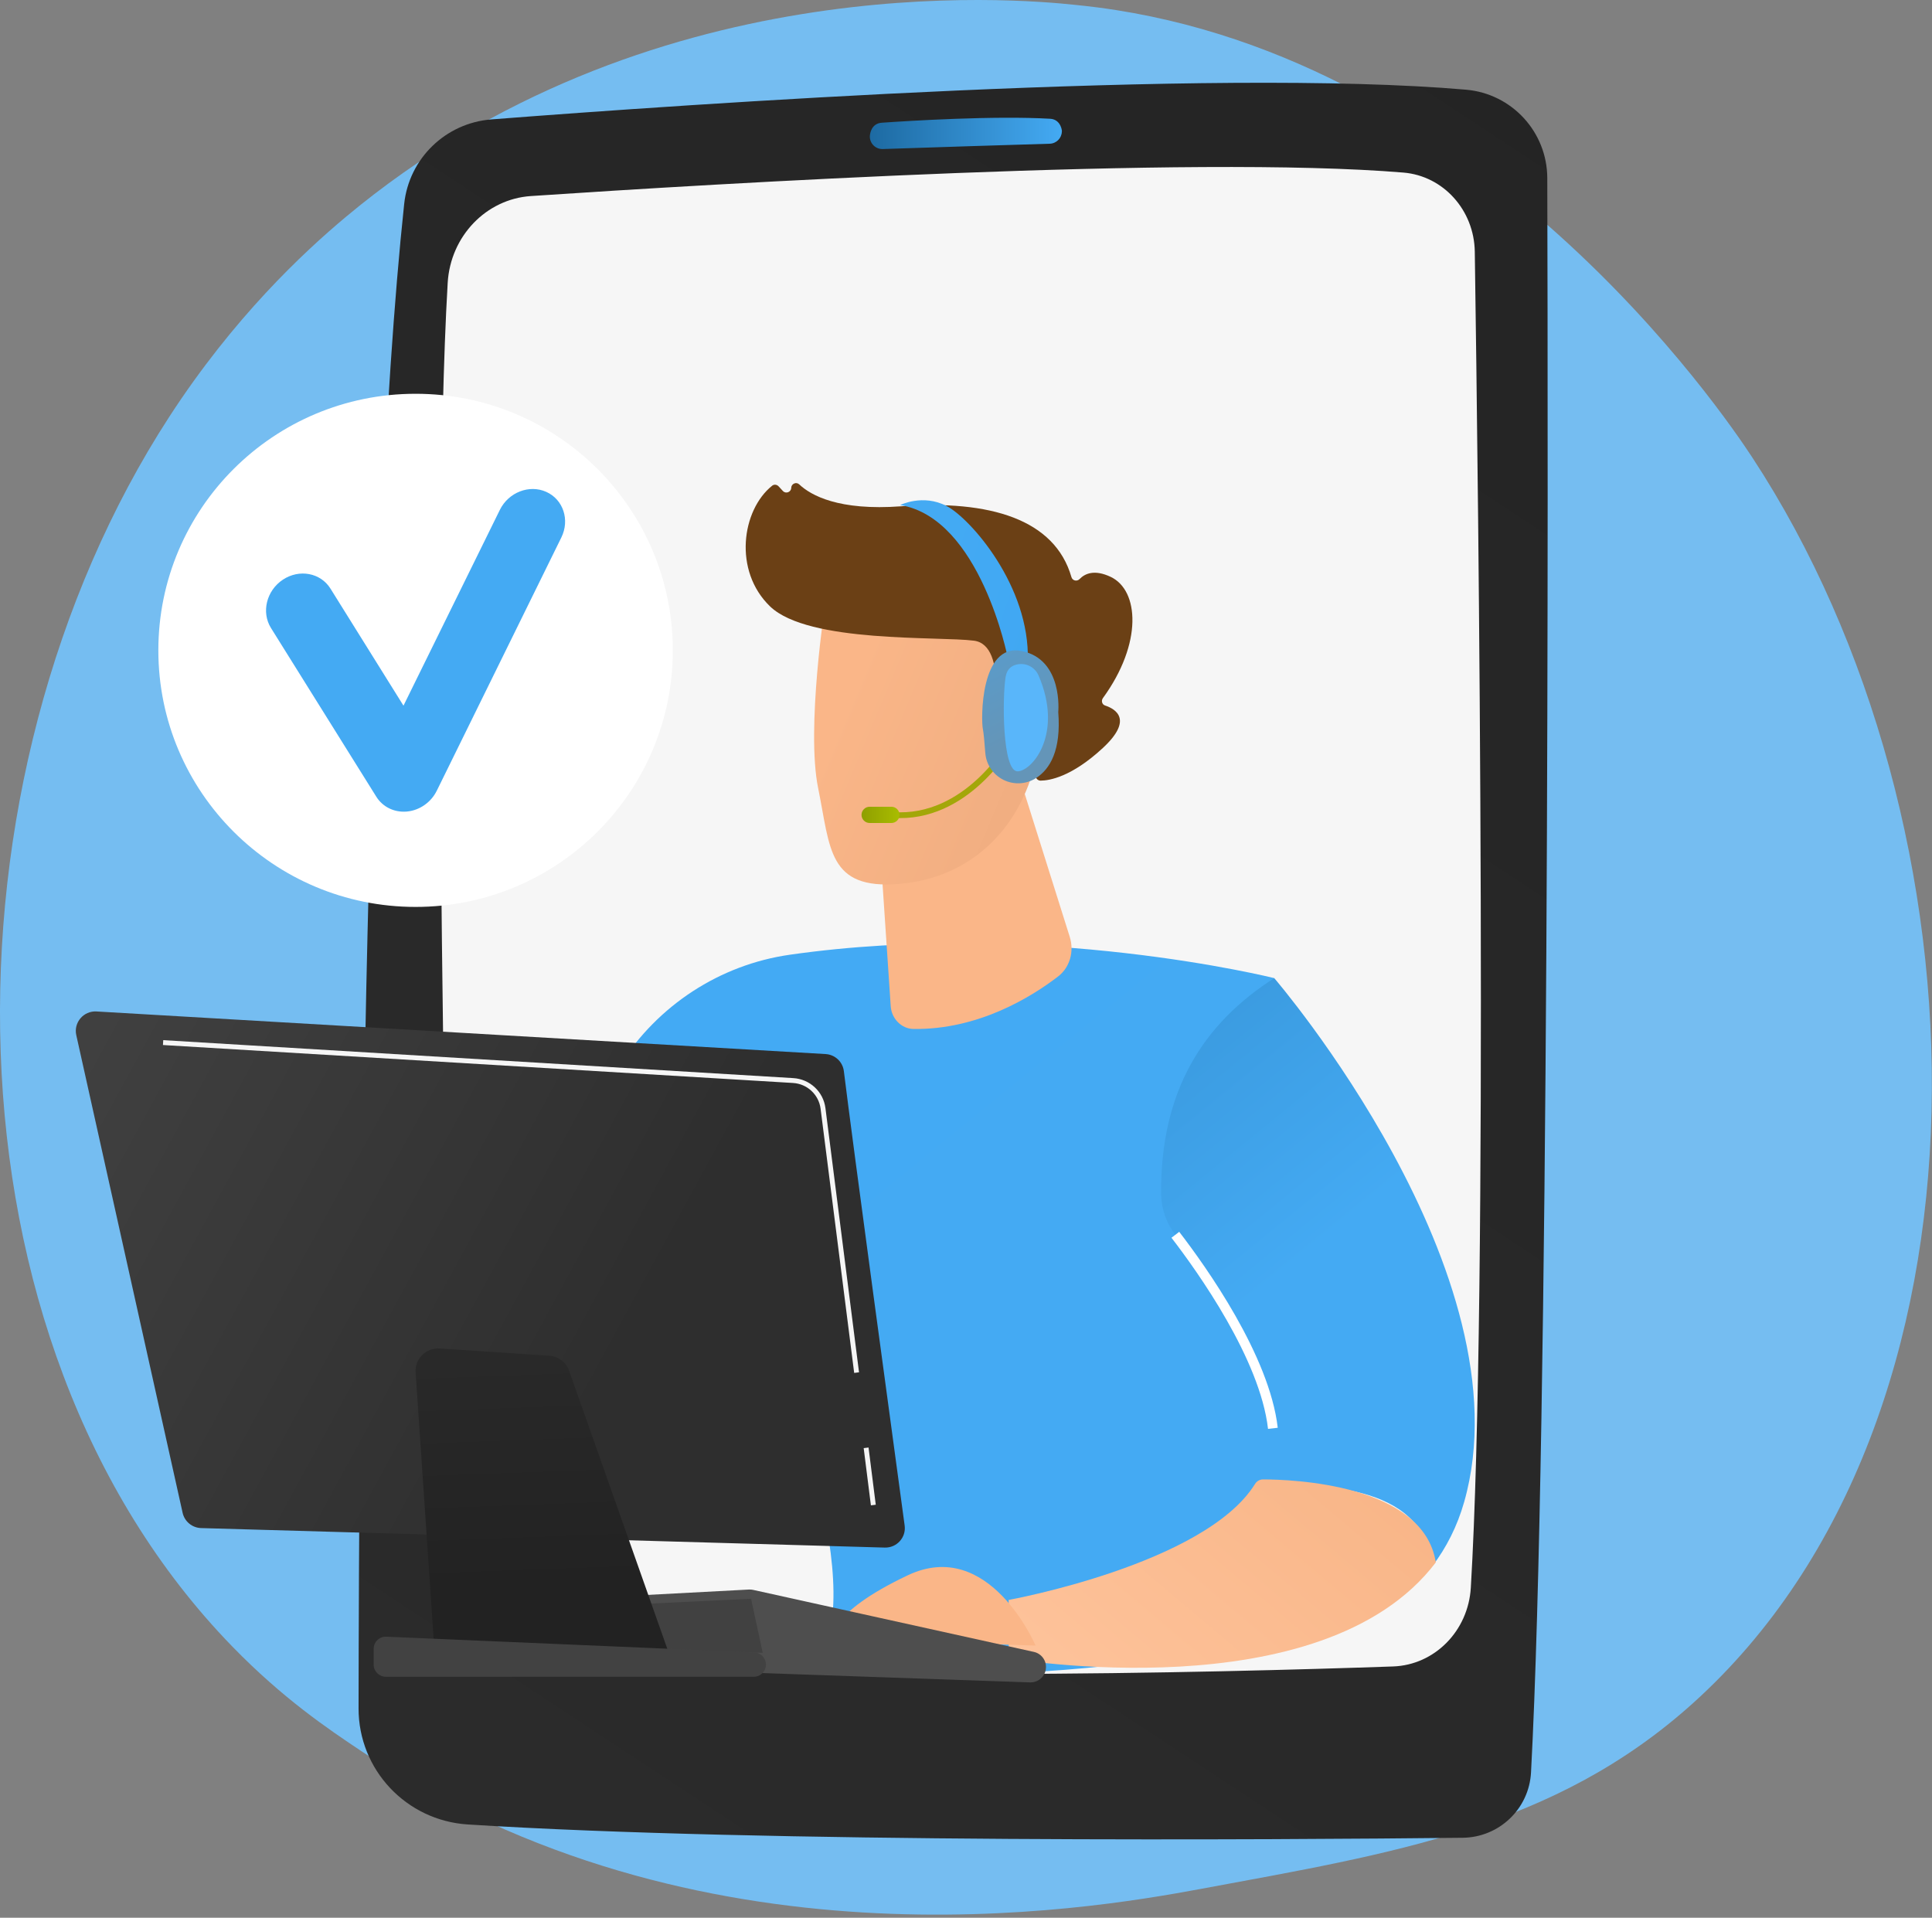 <svg width="273" height="271" viewBox="0 0 273 271" fill="none" xmlns="http://www.w3.org/2000/svg">
<rect x="0" y="0" width="273" height="271" fill="#808080" stroke="none"/>
<path d="M32.844 232.688C39.949 239.994 46.307 244.288 51.175 247.531C98.648 279.151 152.916 270.037 169.694 266.921C196.764 261.896 219.614 258.35 239.246 240.658C283.859 200.455 281.688 116.587 247.6 64.634C243.557 58.474 209.521 8.147 155.136 1.055C153.805 0.882 152.814 0.784 151.944 0.691C143.531 -0.197 91.396 -4.886 48.884 30.64C42.799 35.726 33.007 44.899 23.924 58.889C-9.28 110.043 -9.386 189.269 32.844 232.688Z" fill="#75BDF1"/>
<path d="M207.154 12.674C213.643 13.237 218.619 18.659 218.637 25.156C218.75 64.892 218.937 201.953 216.34 250.465C216.065 255.605 211.842 259.642 206.682 259.697C181.164 259.971 107.762 260.475 66.091 257.816C57.412 257.262 50.658 250.092 50.667 241.417C50.718 199.712 51.386 82.425 57.113 28.813C57.799 22.39 62.975 17.376 69.432 16.874C97.264 14.711 171.172 9.553 207.154 12.674Z" fill="url(#paint0_linear_324_913)"/>
<path d="M208.394 35.57C208.896 69.561 210.322 182.635 207.832 224.368C207.468 230.468 202.718 235.284 196.852 235.488C172.703 236.328 110.775 237.952 75.487 234.079C69.133 233.382 64.277 227.888 64.107 221.235C63.224 186.548 60.841 81.233 63.261 39.966C63.648 33.383 68.69 28.13 75.01 27.705C101.159 25.948 168.303 21.894 198.311 24.387C203.944 24.855 208.308 29.686 208.394 35.57Z" fill="#F6F6F6"/>
<path d="M150.045 18.584C150.025 19.523 149.273 20.281 148.332 20.31C143.686 20.451 130.595 20.851 124.745 21.061C123.591 21.103 122.709 20.049 122.953 18.924C122.973 18.888 123.123 17.445 124.601 17.342C128.558 17.068 140.499 16.328 148.39 16.782C150.01 16.875 150.098 18.714 150.045 18.584Z" fill="url(#paint1_linear_324_913)"/>
<path d="M180.056 138.22C180.056 138.22 146.77 129.891 111.602 134.914C101.707 136.328 92.942 142.071 87.603 150.499C77.981 165.686 64.378 192.751 67.256 220.977L82.358 224.702C82.358 224.702 92.793 191.204 104.54 177.572C104.54 177.572 118.451 209.201 117.748 226.57C117.729 227.062 117.697 227.541 117.653 228.008C116.057 245.002 184.431 231.179 184.431 231.179L180.056 138.22Z" fill="url(#paint2_linear_324_913)"/>
<path d="M144.072 109.865L151.159 132.381C151.818 134.475 151.163 136.719 149.516 137.984C145.723 140.898 138.225 145.537 129.066 145.404C127.389 145.379 125.98 143.952 125.863 142.202L123.345 104.568L144.072 109.865Z" fill="url(#paint3_linear_324_913)"/>
<path d="M116.63 85.187C116.63 85.187 113.877 102.919 115.611 111.393C117.344 119.867 116.968 125.759 127.091 124.904C137.215 124.048 144.103 117.101 146.33 107.623C146.33 107.623 149.876 92.99 146.94 88.147C144.005 83.304 116.63 85.187 116.63 85.187Z" fill="url(#paint4_linear_324_913)"/>
<path d="M141.447 102.508L140.224 102.829C140.224 102.829 142.549 91.19 137.64 90.538C132.732 89.887 114.241 90.917 108.818 85.697C103.591 80.665 104.808 72.077 109.109 68.635C109.382 68.418 109.783 68.467 110.018 68.724L110.623 69.379C111.037 69.828 111.788 69.547 111.804 68.937C111.818 68.358 112.513 68.051 112.935 68.449C114.583 70.002 118.518 72.201 127.344 71.544C139.868 70.613 149.035 73.365 151.398 81.549C151.548 82.067 152.183 82.208 152.557 81.82C153.298 81.053 154.643 80.431 156.946 81.519C160.95 83.41 161.489 90.898 155.844 98.653C155.577 99.021 155.719 99.553 156.153 99.696C157.679 100.201 160.152 101.705 155.825 105.709C151.398 109.805 148.271 110.305 147.044 110.312C146.714 110.314 146.431 110.088 146.367 109.765L144.896 102.349C144.821 101.966 144.436 101.726 144.057 101.825L141.447 102.508Z" fill="#6B4015"/>
<path d="M141.548 104.114C141.548 104.114 141.52 93.256 146.839 94.908C152.158 96.561 147.468 106.918 143.896 108.261L141.548 104.114Z" fill="url(#paint5_linear_324_913)"/>
<path d="M178.668 209.544C180.142 199.158 170.542 180.282 166.083 174.49C164.807 172.832 164.093 170.807 164.076 168.718C163.945 154.01 170.137 144.563 180.057 138.22C180.057 138.22 216.061 180.062 206.893 212.245C205.904 215.717 204.371 218.702 202.428 221.266C200.982 209.139 185.749 210.103 178.668 209.544Z" fill="url(#paint6_linear_324_913)"/>
<path d="M179.178 201.916L180.55 201.76C179.387 191.576 170.427 179.003 166.629 174.07L165.534 174.908C169.262 179.751 178.054 192.075 179.178 201.916Z" fill="url(#paint7_linear_324_913)"/>
<path d="M178.486 209.056C182.536 209.063 201.164 209.699 202.884 220.786C186.816 241.983 142.53 234.335 142.53 234.335V226.087C142.53 226.087 170.291 221.058 177.349 209.688C177.593 209.295 178.021 209.055 178.486 209.056Z" fill="url(#paint8_linear_324_913)"/>
<path d="M146.33 232.539C146.33 232.539 139.791 217.147 128.269 222.607C116.747 228.066 117.653 231.639 117.653 231.639L146.33 232.539Z" fill="#FAB688"/>
<path d="M147.796 235.731C147.704 236.895 146.71 237.782 145.539 237.741L85.832 235.663C84.905 235.631 84.098 235.018 83.82 234.134L82.087 228.602C81.662 227.243 82.633 225.848 84.059 225.773L105.832 224.619C106.03 224.609 106.228 224.625 106.421 224.668L146.088 233.431C147.154 233.665 147.882 234.647 147.796 235.731Z" fill="#4E4E4E"/>
<path d="M107.776 233.558L106.133 225.922L83.768 226.986L85.24 233.322L107.776 233.558Z" fill="#414141"/>
<path d="M119.241 151.364C120.507 161.681 126.201 203.598 127.831 215.574C128.06 217.258 126.719 218.74 125.016 218.69L28.422 215.933C27.157 215.897 26.08 215.009 25.805 213.778L10.779 146.277C10.382 144.493 11.806 142.825 13.636 142.931L116.663 148.951C117.994 149.03 119.079 150.043 119.241 151.364Z" fill="url(#paint9_linear_324_913)"/>
<path d="M80.414 193.694L94.689 234.113L61.494 234.815L58.73 193.937C58.601 192.018 60.195 190.426 62.118 190.553L77.62 191.58C78.892 191.665 79.99 192.496 80.414 193.694Z" fill="url(#paint10_linear_324_913)"/>
<path d="M108.148 234.689C108.514 235.801 107.684 236.945 106.51 236.945H54.524C53.572 236.945 52.8 236.175 52.8 235.226V233.002C52.8 232.023 53.618 231.241 54.598 231.283L106.584 233.507C107.301 233.537 107.924 234.008 108.148 234.689Z" fill="#424242"/>
<path d="M120.699 194.008L121.384 193.922L116.638 156.587C116.344 154.271 114.435 152.489 112.099 152.349L23.068 146.985L23.026 147.673L112.057 153.036C114.061 153.156 115.701 154.686 115.953 156.674L120.699 194.008Z" fill="#F6F6F6"/>
<path d="M122.728 204.551L123.749 212.635L123.063 212.722L122.042 204.638L122.728 204.551Z" fill="#F6F6F6"/>
<path d="M126.113 115.565C136.84 116.374 143.075 105.31 143.137 105.198L142.418 104.804C142.359 104.911 136.371 115.519 126.175 114.751L126.113 115.565Z" fill="#A3A709"/>
<path d="M121.737 115.151C121.737 115.785 122.252 116.299 122.888 116.299H125.958C126.594 116.299 127.109 115.785 127.109 115.151C127.109 114.517 126.594 114.002 125.958 114.002H122.888C122.253 114.003 121.737 114.517 121.737 115.151Z" fill="url(#paint11_linear_324_913)"/>
<path d="M142.393 92.924C142.393 92.924 138.542 73.226 127.2 71.368C127.2 71.368 130.413 69.754 133.761 71.505C137.11 73.254 145.575 82.843 145.229 93.41C142.926 94.237 142.393 92.924 142.393 92.924Z" fill="url(#paint12_linear_324_913)"/>
<path d="M144.364 91.992C150.261 93.187 149.536 100.625 149.536 100.625C149.961 106.023 148.381 108.698 146.357 109.974C144.974 110.845 143.234 110.926 141.774 110.192C140.314 109.457 139.347 108.012 139.226 106.385C139.117 104.916 138.993 103.52 138.884 103.024C138.618 101.822 138.466 90.798 144.364 91.992Z" fill="url(#paint13_linear_324_913)"/>
<path d="M143.826 93.872C145.05 93.659 146.257 94.308 146.749 95.446C150.274 103.59 145.946 108.887 143.823 108.998C141.584 109.114 141.629 98.37 142.105 95.615C142.303 94.461 143.038 94.008 143.826 93.872Z" fill="#59B6FA"/>
<path d="M58.723 128.158C38.648 128.158 22.375 111.926 22.375 91.902C22.375 71.878 38.648 55.645 58.723 55.645C78.797 55.645 95.07 71.878 95.07 91.902C95.07 111.926 78.797 128.158 58.723 128.158Z" fill="white"/>
<path d="M57.367 114.689C55.655 114.801 54.063 114.007 53.176 112.587L38.293 88.749C36.898 86.515 37.65 83.455 39.971 81.915C42.29 80.376 45.3 80.938 46.693 83.171L57.014 99.719L70.632 72.052C71.855 69.569 74.791 68.43 77.19 69.507C79.588 70.584 80.542 73.467 79.321 75.949L61.722 111.732C60.916 113.37 59.314 114.498 57.538 114.676C57.481 114.681 57.423 114.686 57.367 114.689Z" fill="#44AAF3"/>
<defs>
<linearGradient id="paint0_linear_324_913" x1="-10.874" y1="362.574" x2="296.814" y2="-104.79" gradientUnits="userSpaceOnUse">
<stop stop-color="#2E2E2E"/>
<stop offset="1" stop-color="#212121"/>
</linearGradient>
<linearGradient id="paint1_linear_324_913" x1="150.056" y1="18.85" x2="122.913" y2="18.85" gradientUnits="userSpaceOnUse">
<stop stop-color="#44AAF3"/>
<stop offset="1" stop-color="#1D6AA2"/>
</linearGradient>
<linearGradient id="paint2_linear_324_913" x1="147.024" y1="208.148" x2="1.767" y2="29.796" gradientUnits="userSpaceOnUse">
<stop stop-color="#44AAF3"/>
<stop offset="0.391" stop-color="#43AAF4"/>
<stop offset="1" stop-color="#44AAF3"/>
</linearGradient>
<linearGradient id="paint3_linear_324_913" x1="149.799" y1="166.302" x2="133.599" y2="122.325" gradientUnits="userSpaceOnUse">
<stop stop-color="#FAB688"/>
<stop offset="1" stop-color="#FAB688"/>
</linearGradient>
<linearGradient id="paint4_linear_324_913" x1="118.864" y1="99.574" x2="166.506" y2="119.555" gradientUnits="userSpaceOnUse">
<stop stop-color="#FAB688"/>
<stop offset="1" stop-color="#E9A77B"/>
</linearGradient>
<linearGradient id="paint5_linear_324_913" x1="122.097" y1="91.864" x2="169.739" y2="111.845" gradientUnits="userSpaceOnUse">
<stop stop-color="#FEBBBA"/>
<stop offset="1" stop-color="#FF928E"/>
</linearGradient>
<linearGradient id="paint6_linear_324_913" x1="183.261" y1="178.636" x2="38.005" y2="0.284" gradientUnits="userSpaceOnUse">
<stop stop-color="#44AAF3"/>
<stop offset="1" stop-color="#094A79"/>
</linearGradient>
<linearGradient id="paint7_linear_324_913" x1="193.355" y1="99.824" x2="155.441" y2="265.861" gradientUnits="userSpaceOnUse">
<stop stop-color="white"/>
<stop offset="1" stop-color="white"/>
</linearGradient>
<linearGradient id="paint8_linear_324_913" x1="182.92" y1="196.627" x2="140.306" y2="247.32" gradientUnits="userSpaceOnUse">
<stop stop-color="#F8B587"/>
<stop offset="1" stop-color="#FFC69F"/>
</linearGradient>
<linearGradient id="paint9_linear_324_913" x1="88.284" y1="191.004" x2="-31.369" y2="125.758" gradientUnits="userSpaceOnUse">
<stop stop-color="#2E2E2E"/>
<stop offset="1" stop-color="#4A4A4A"/>
</linearGradient>
<linearGradient id="paint10_linear_324_913" x1="75.069" y1="169.025" x2="77.064" y2="224.022" gradientUnits="userSpaceOnUse">
<stop stop-color="#2E2E2E"/>
<stop offset="1" stop-color="#222222"/>
</linearGradient>
<linearGradient id="paint11_linear_324_913" x1="127.109" y1="115.151" x2="121.737" y2="115.151" gradientUnits="userSpaceOnUse">
<stop stop-color="#A9BC00"/>
<stop offset="1" stop-color="#8F9F00"/>
</linearGradient>
<linearGradient id="paint12_linear_324_913" x1="96.614" y1="68.028" x2="213.881" y2="108.776" gradientUnits="userSpaceOnUse">
<stop stop-color="#4BAEF5"/>
<stop offset="1" stop-color="#32A0EF"/>
</linearGradient>
<linearGradient id="paint13_linear_324_913" x1="126.038" y1="66.504" x2="145.01" y2="103.542" gradientUnits="userSpaceOnUse">
<stop stop-color="#44AAF3"/>
<stop offset="1" stop-color="#6495B8"/>
</linearGradient>
</defs>
</svg>
